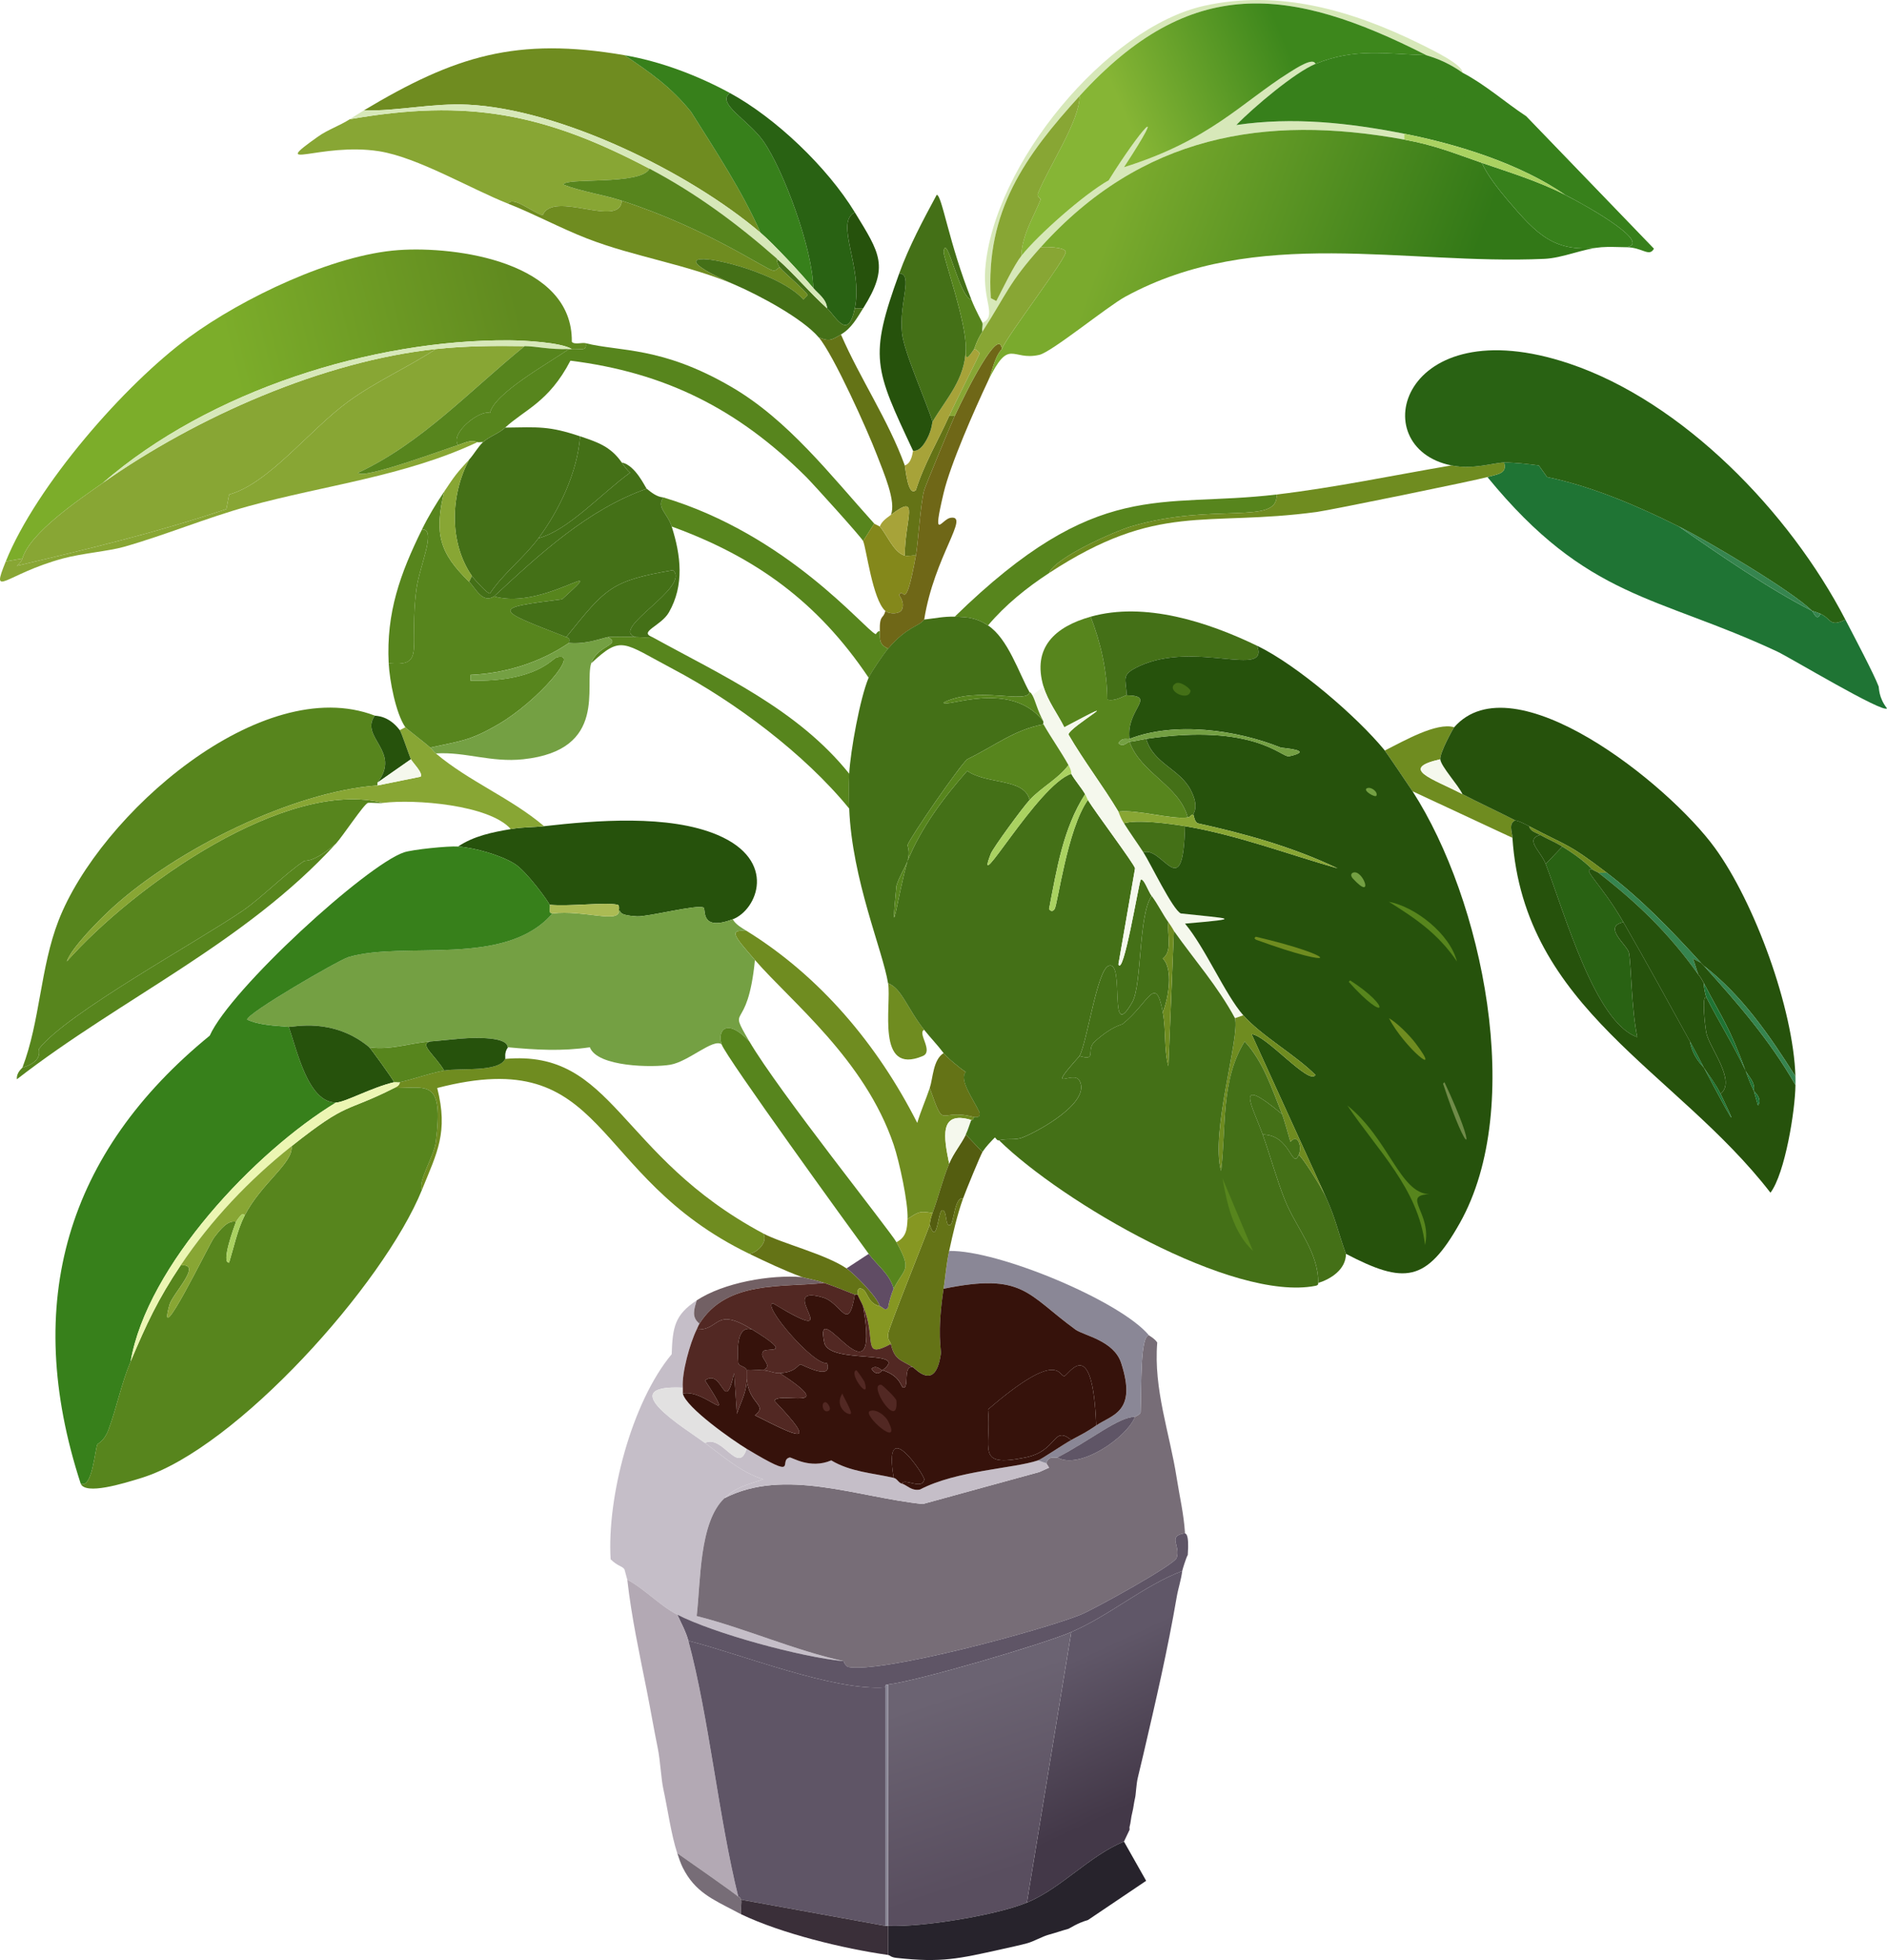 <?xml version="1.0" encoding="UTF-8"?>
<svg id="Layer_2" data-name="Layer 2" xmlns="http://www.w3.org/2000/svg" xmlns:xlink="http://www.w3.org/1999/xlink" viewBox="0 0 127.937 132.851">
  <defs>
    <linearGradient id="linear-gradient-plant" x1="72.515" y1="112.628" x2="76.981" y2="122.214" gradientUnits="userSpaceOnUse">
      <stop offset="0" stop-color="#605768"/>
      <stop offset="1" stop-color="#433848"/>
    </linearGradient>
    <linearGradient id="linear-gradient-plant-2" x1="64.467" y1="114.794" x2="68.537" y2="126.839" gradientUnits="userSpaceOnUse">
      <stop offset="0" stop-color="#6b6372"/>
      <stop offset="1" stop-color="#594e5f"/>
    </linearGradient>
    <linearGradient id="linear-gradient-plant-3" x1="75.347" y1="15.354" x2="97.696" y2="23.564" gradientUnits="userSpaceOnUse">
      <stop offset="0" stop-color="#7aaa2d"/>
      <stop offset="1" stop-color="#327817"/>
    </linearGradient>
    <linearGradient id="linear-gradient-plant-4" x1="87.523" y1="3.757" x2="76.553" y2="8.492" gradientUnits="userSpaceOnUse">
      <stop offset="0" stop-color="#3d871c"/>
      <stop offset="1" stop-color="#86b535"/>
    </linearGradient>
    <linearGradient id="linear-gradient-plant-5" x1="35.469" y1="22.028" x2="16.223" y2="26.808" gradientUnits="userSpaceOnUse">
      <stop offset="0" stop-color="#608a1f"/>
      <stop offset="1" stop-color="#7cad2a"/>
    </linearGradient>
  </defs>
  <g id="main-plant">
    <g>
      <g>
        <g>
          <path d="m47.233,88.141c-.172.61-.373,1.128.188,1.577-.069.109-.129.274-.188.394-.46.943-1.016,2.938-.941,3.944-4.798-.223.152,2.747,1.505,3.747,1.259.93,2.437,1.985,3.95,2.465-1.04.372-1.77.464-2.634,1.282-1.721,1.631-1.606,5.652-1.881,7.986,3.338.846,6.613,2.321,9.97,3.057-2.891-.266-8.813-1.885-11.287-3.155-1.177-.604-2.206-1.741-3.386-2.366l-.188-.69c-.129-.237-.414-.183-.941-.69-.257-4.22,1.432-10.656,4.139-13.902.064-1.847.209-2.669,1.693-3.648Z" style="fill: #c5bec8; stroke-width: 0px;"/>
          <path d="m77.897,90.507c.024.029.402.229.564.493-.263,3.148.844,6.136,1.317,9.169.197,1.265.485,2.456.564,3.747-1.234.211-.278.82-.564,1.676-.164.49-5.653,3.504-6.49,3.845-2.579,1.051-13.534,4.003-15.802,3.55-.293-.225-.259-.389-.282-.394-3.358-.735-6.632-2.211-9.97-3.057.275-2.334.161-6.356,1.881-7.986,4.071-2.103,9.062-.053,13.451.394l7.901-2.169.658-.296-.188-.296c.15-.566.64-.336.752-.394,1.48.851,4.669-1.297,5.267-2.761.009-.023.341-.128.376-.296.068-1.791-.037-5.16.564-5.226Z" style="fill: #776d77; stroke-width: 0px;"/>
          <path d="m80.155,106.48c-2.662,1.025-4.909,3.019-7.525,4.141-1.95.836-10.43,3.331-12.416,3.55-.142.016-.208.028-.188.197-3.506.272-9.741-2.238-13.357-3.155-.167-.618-.487-1.2-.752-1.775,2.474,1.27,8.396,2.889,11.287,3.155.023.005-.011.169.282.394,2.268.454,13.223-2.498,15.802-3.55.837-.341,6.326-3.355,6.49-3.845.287-.856-.669-1.465.564-1.676.005.074.304-.095.188,1.479-.111.173-.369,1.027-.376,1.085Z" style="fill: #5f5566; stroke-width: 0px;"/>
          <path d="m50.62,98.198c3.673,2.217,2.101.796,2.916.592.145-.036,1.366.814,2.822.197,1.308.783,2.809.854,4.233,1.183.249.058.315.336.564.394.299.07.651.523,1.223.394,2.496-1.3,6.358-1.419,7.995-1.972l.564.197.188.296-.658.296-7.901,2.169c-4.388-.448-9.379-2.498-13.451-.394.863-.818,1.593-.91,2.634-1.282-1.514-.48-2.692-1.535-3.95-2.465,1.188-.597,2.258,2.22,2.822.394Z" style="fill: #c5bec8; stroke-width: 0px;"/>
          <path d="m46.293,94.057c.01.13-.004.264,0,.394.207.954,3.413,3.195,4.327,3.747-.564,1.825-1.633-.992-2.822-.394-1.353-1-6.303-3.97-1.505-3.747Z" style="fill: #e2e1e1; stroke-width: 0px;"/>
          <path d="m77.897,90.507c-.601.066-.496,3.435-.564,5.226-.035.168-.367.273-.376.296-1.163.033-2.916,1.53-5.267,2.761-.113.059-.602-.172-.752.394l-.564-.197c.267-.09,1.739-1.103,2.257-1.38.66-.353,1.047-.543,1.693-.986,1.081-.741,2.786-.889,1.693-4.24-.5-1.532-2.532-1.852-3.104-2.268-3.285-2.389-3.51-3.872-8.936-2.761.132-.883.18-1.665.376-2.563,3.336-.066,11.614,3.396,13.545,5.719Z" style="fill: #8a8796; stroke-width: 0px;"/>
          <path d="m76.957,96.028c-.598,1.464-3.787,3.611-5.267,2.761,2.352-1.23,4.104-2.727,5.267-2.761Z" style="fill: #5f5566; stroke-width: 0px;"/>
        </g>
        <g>
          <path d="m80.155,106.48c-.082.641-.273,1.169-.376,1.775-.611,3.567-1.437,7.128-2.257,10.648-.123.529-.25,1.05-.376,1.577-.114.475-.128,1.136-.188,1.38-.086.35-.107.684-.188.986-.096.358-.102.693-.188.986-.018.06.019.138,0,.197l-.376.789c-2.371.98-4.234,3.163-6.584,4.141q1.505-9.169,3.01-18.339c2.616-1.122,4.862-3.116,7.525-4.141Z" style="fill: url(#linear-gradient-plant); stroke-width: 0px;"/>
          <path d="m45.917,109.438c.266.575.586,1.157.752,1.775,1.397,5.173,2.048,11.971,3.386,17.353-.168-.195-3.54-2.532-4.139-2.958-.418-1.28-.641-2.97-.941-4.338-.154-.707-.209-1.941-.376-2.761-.268-1.313-.492-2.633-.752-3.944-.494-2.486-1.035-4.967-1.317-7.493,1.18.625,2.21,1.763,3.386,2.366Z" style="fill: #b3a9b4; stroke-width: 0px;"/>
          <path d="m72.63,110.621q-1.505,9.169-3.01,18.339c-2.039.848-7.077,1.677-9.406,1.577v-16.367c1.986-.219,10.466-2.713,12.416-3.55Z" style="fill: url(#linear-gradient-plant-2); stroke-width: 0px;"/>
          <path d="m60.026,114.367v16.17l-9.782-1.775c-.127-.267-.179-.187-.188-.197-1.338-5.382-1.989-12.18-3.386-17.353,3.616.917,9.85,3.427,13.357,3.155Z" style="fill: #5f5566; stroke-width: 0px;"/>
          <g>
            <path d="m50.055,128.565c.009.01.061-.07.188.197.065.136-.042.682,0,.986-.13-.062-.249-.13-.376-.197-1.542-.809-2.747-1.309-3.574-2.958-.152-.304-.27-.662-.376-.986.599.426,3.971,2.763,4.139,2.958Z" style="fill: #776d77; stroke-width: 0px;"/>
            <path d="m73.758,130.143c-.705.195-1.248.573-1.317.592-.444.121-.872.274-1.317.394-.474.128-1.032.467-1.505.592-.555.146-1.132.27-1.693.394-2.93.651-4.079.93-7.149.592-.399-.044-.427-.178-.564-.197v-1.972c2.329.099,7.367-.73,9.406-1.577,2.351-.978,4.213-3.161,6.584-4.141l1.505,2.662-3.95,2.662Z" style="fill: #27232c; stroke-width: 0px;"/>
            <path d="m60.026,130.537h.188v1.972c-3.034-.429-7.229-1.45-9.97-2.761-.042-.303.065-.851,0-.986l9.782,1.775Z" style="fill: #3a2f39; stroke-width: 0px;"/>
          </g>
          <path d="m60.214,130.537h-.188v-16.17c-.02-.169.046-.182.188-.197v16.367Z" style="fill: #8a8796; stroke-width: 0px;"/>
        </g>
      </g>
      <g>
        <path d="m98.59,49.294c-.077.088-.982,1.734-.941,2.169-2.838.646-.539,1.3,1.505,2.366,1.183.618,2.386,1.162,3.574,1.775-.459.238-.221.692-.188,1.183l-6.772-3.155c-.235-.364-1.776-2.632-1.881-2.761,1.286-.642,3.513-1.935,4.703-1.577Z" style="fill: #6f8c20; stroke-width: 0px;"/>
        <path d="m49.679,62.309c-2.233.849-1.807-.682-1.975-.789-.388-.246-3.782.635-4.515.592-1.392-.082-1.018-.368-1.223-.394-.019-.003.067-.357-.094-.394-.826-.193-3.352.141-4.609,0-.056-.176-1.54-2.244-2.352-2.761-.966-.614-2.75-1.105-3.857-1.183,1.081-.725,2.337-.971,3.574-1.183.901-.155,1.473-.109,2.257-.197,3.502-.394,8.45-.808,11.758.592,4.092,1.731,2.694,5.088,1.035,5.719Z" style="fill: #26520c; stroke-width: 0px;"/>
        <path d="m59.273,35.49l-.752,1.183c-.127-.265-3.387-3.87-3.857-4.338-4.655-4.64-9.6-7.091-15.99-7.888-1.469,2.826-3.121,3.324-4.421,4.535-.434.405-1.083.599-1.505.986-.127-.015-.297.029-.376,0-.509-.187-.856.058-1.317.197-.571-.828,1.524-2.427,2.163-2.169.289-1.324,3.832-3.296,5.361-4.338.063-.002.126.004.188,0,.605-.034,1.042.178.941-.394,2.338.584,5.142.201,9.876,2.958,3.858,2.246,6.71,5.968,9.688,9.268Z" style="fill: #57851d; stroke-width: 0px;"/>
        <path d="m61.343,31.547c.044.122.2,2.174.752,1.676.552-1.766,1.506-3.357,2.257-5.028h.376c-.275.594-1.991,4.752-2.069,5.028-.252.891-.407,3.572-.564,4.437-.232-.038-.55.058-.752,0,.012-2.573,1.069-4.284-.941-2.761.376-.903-.491-2.86-.941-4.043-.635-1.668-2.958-6.824-3.95-7.986.729.287.863.183,1.505-.197,1.304,3.01,3.2,5.776,4.327,8.874Z" style="fill: #647316; stroke-width: 0px;"/>
        <path d="m59.649,35.688c.489.539.931,1.752,1.693,1.972.202.058.52-.038.752,0-.739,4.077-.829,2.041-1.129,2.662-.022.045.403.473.188.986-.136.324-.849.343-1.129.099-.866-.757-1.295-4.296-1.505-4.733l.752-1.183c.02.022.356.174.376.197Z" style="fill: #84881b; stroke-width: 0px;"/>
        <path d="m66.046,23.659c.138-.005.385.273.376.296-.082.222-1.626,3.253-2.069,4.24-.751,1.672-1.706,3.263-2.257,5.028-.553.498-.708-1.554-.752-1.676.493-.149.529-.942.564-.986.028-.036.339.117.752-.493.527-.776.524-1.411.564-1.479.975-1.627,2.199-2.869,2.257-4.93-.061.931.22.518.564,0Z" style="fill: #a7a339; stroke-width: 0px;"/>
        <g>
          <path d="m65.857,20.306c-.82-.128-1.68-4.602-1.881-3.254-.05.336,1.557,4.746,1.505,6.606-.058,2.061-1.282,3.303-2.257,4.93-.452-1.45-1.934-4.72-2.069-6.014-.217-2.077.791-3.986-.188-4.043.667-1.836,1.618-3.615,2.54-5.324.358-.004.819,3.258,2.352,7.099Z" style="fill: #447017; stroke-width: 0px;"/>
          <path d="m63.224,28.589c-.04.067-.038.703-.564,1.479-.414.61-.724.457-.752.493-2.619-5.586-3.013-6.33-.941-12.029.98.056-.029,1.965.188,4.043.135,1.294,1.617,4.564,2.069,6.014Z" style="fill: #26520c; stroke-width: 0px;"/>
          <path d="m65.857,20.306c.318.796.722,1.496.752,1.577.043.112-.025.394,0,.592-.393.611-.528,1.129-.564,1.183-.345.518-.626.931-.564,0,.052-1.859-1.555-6.27-1.505-6.606.201-1.349,1.062,3.126,1.881,3.254Z" style="fill: #57851d; stroke-width: 0px;"/>
        </g>
        <path d="m61.343,37.659c-.762-.22-1.204-1.433-1.693-1.972.14-.368.464-.57.752-.789,2.009-1.523.953.188.941,2.761Z" style="fill: #a7a339; stroke-width: 0px;"/>
        <path d="m67.927,23.659c-.542.597-.624,1.497-.941,2.169-.916,1.942-2.545,5.628-3.01,7.592-.802,3.391-.135,1.769.47,1.676,1.346-.206-1.104,2.608-1.787,6.902-.33.47-1.157.452-2.446,1.972-.625-.303-.551-.6-.564-1.183-.026-1.181.251-.804.376-1.38.28.245.993.226,1.129-.099.215-.513-.21-.941-.188-.986.3-.621.39,1.415,1.129-2.662.157-.865.313-3.546.564-4.437.078-.276,1.795-4.435,2.069-5.028.803-1.735,3.017-6.132,3.198-4.535Z" style="fill: #6f6717; stroke-width: 0px;"/>
        <g>
          <path d="m99.155,4.926c-1.279-.908-2.324-1.122-2.446-1.183-9.279-4.713-16.006-5.49-23.515,2.761-3.668,4.03-6.39,7.801-6.02,13.705l.376.197c.415-.807,1.214-2.454,1.693-3.057,1.144-1.439,4.266-4.192,5.926-5.127,2.161-3.485,4.143-5.642,1.035-.887,5.822-1.818,7.984-4.39,11.193-6.409.418-.263,1.654-1.081,1.787-.592-1.377.566-4.191,2.93-5.361,4.141,3.85-.561,7.608-.151,11.381.592v.394c-9.487-1.732-17.832-.272-24.644,7.296-2.177,2.418-2.307,3.161-3.95,5.719-.025-.198.043-.479,0-.592,1.003-.478.015-1.399.188-3.648.545-7.061,8.222-16.378,14.862-17.846,5.072-1.121,9.997.312,14.579,2.563.882.433,2.95,1.438,2.916,1.972Z" style="fill: #d7e8b9; stroke-width: 0px;"/>
          <path d="m95.204,9.461c2.111.385,3.33.91,5.267,1.577.334.786,1.14,1.813,1.693,2.465,2.076,2.446,3.25,3.673,6.396,3.254-1.238.098-2.598.732-3.857.789-9.431.425-19.548-2.275-28.406,2.563-1.229.671-4.987,3.749-5.832,3.944-1.898.438-2.01-1.243-3.48,1.775.317-.672.399-1.573.941-2.169.364-.931,4.457-6.229,4.327-6.606-.11-.318-1.353-.329-1.693-.296,6.811-7.568,15.156-9.029,24.644-7.296Z" style="fill: url(#linear-gradient-plant-3); stroke-width: 0px;"/>
          <path d="m106.115,13.207c1.863.952,5.904,3.309,4.139,3.55-.556-.004-1.141-.044-1.693,0-3.146.42-4.32-.808-6.396-3.254-.553-.652-1.359-1.679-1.693-2.465,1.885.649,3.858,1.256,5.644,2.169Z" style="fill: #37801b; stroke-width: 0px;"/>
          <path d="m96.709,3.742c-2.739-.08-4.85-.507-7.525.592-.134-.489-1.369.329-1.787.592-3.209,2.018-5.371,4.591-11.193,6.409,3.108-4.755,1.127-2.598-1.035.887-1.66.935-4.782,3.688-5.926,5.127.052-1.453.84-2.63,1.317-3.845.008-.02-.276-.175-.188-.394.725-1.81,2.851-4.958,2.822-6.606,7.51-8.251,14.236-7.474,23.515-2.761Z" style="fill: url(#linear-gradient-plant-4); stroke-width: 0px;"/>
          <g>
            <path d="m96.709,3.742c.121.062,1.167.275,2.446,1.183,1.552.812,2.869,1.995,4.327,2.958l8.654,8.972c-.331.593-.769-.09-1.881-.099,1.765-.24-2.276-2.597-4.139-3.55-3.049-2.106-7.275-3.425-10.911-4.141-3.774-.743-7.531-1.153-11.381-.592,1.171-1.211,3.984-3.575,5.361-4.141,2.675-1.099,4.786-.672,7.525-.592Z" style="fill: #37801b; stroke-width: 0px;"/>
            <path d="m106.115,13.207c-1.786-.913-3.759-1.52-5.644-2.169-1.938-.667-3.157-1.192-5.267-1.577v-.394c3.636.716,7.862,2.035,10.911,4.141Z" style="fill: #aad261; stroke-width: 0px;"/>
            <path d="m98.496,6.306c1.644.021.892,1.738-.376,1.577-1.226-.155-1.662-1.604.376-1.577Z" style="fill: #37801b; stroke-width: 0px;"/>
          </g>
          <path d="m69.244,17.349c-.479.602-1.278,2.249-1.693,3.057l-.376-.197c-.37-5.904,2.352-9.675,6.02-13.705.029,1.647-2.096,4.796-2.822,6.606-.088.219.196.374.188.394-.477,1.216-1.265,2.393-1.317,3.845Z" style="fill: #88a634; stroke-width: 0px;"/>
          <path d="m67.927,23.659c-.181-1.597-2.396,2.801-3.198,4.535h-.376c.443-.987,1.987-4.018,2.069-4.24.009-.023-.239-.301-.376-.296.036-.054.172-.572.564-1.183,1.644-2.558,1.774-3.3,3.95-5.719.34-.033,1.583-.022,1.693.296.131.377-3.963,5.675-4.327,6.606Z" style="fill: #88a634; stroke-width: 0px;"/>
        </g>
        <path d="m50.62,63.097c4.96,3.071,8.867,7.682,11.569,13.015.233-.8.587-1.583.847-2.366,1.067,3.029.535,1.297,3.01,1.972-.081.278-.183.184-.188.197-2.224-.67-1.859,1.201-1.505,2.958-.454,1.101-.72,2.248-1.129,3.352-.89-.164-.947-.079-1.693.394.052-1.079-.558-3.898-.941-5.028-1.951-5.766-6.945-9.683-9.406-12.522-1.417-1.635-1.815-2.072-.564-1.972Z" style="fill: #6f8c20; stroke-width: 0px;"/>
        <path d="m59.649,42.786c.013.583-.061.88.564,1.183-.309.364-1.156,1.594-1.317,1.972-3.462-5.162-7.7-8.201-13.357-10.254-.291-.91-1.056-1.287-.564-1.972,8.441,2.527,13.61,8.912,14.391,9.268.028.013.142-.239.282-.197Z" style="fill: #57851d; stroke-width: 0px;"/>
        <path d="m43.095,43.181c.295.017.832.038,1.129,0,4.718,2.599,9.858,4.902,13.357,9.268-.041.761-.031,1.604,0,2.366-3.027-3.725-7.792-7.272-11.946-9.465-3.427-1.809-3.478-2.317-5.55-.394.416-1.242,2.101-1.236,1.129-1.775.347-.04,1.511-.022,1.881,0Z" style="fill: #57851d; stroke-width: 0px;"/>
        <path d="m66.61,78.084c-.123.189-1.122,2.611-1.317,3.155-.56-.175-.62,1.651-.847,1.775-.403.221-.2-1.012-.564-.986-.287.02-.347,2.513-.847.986.014-.038-.009-.257.188-.789.409-1.104.675-2.251,1.129-3.352.299-.726.798-1.294,1.129-1.972l1.129,1.183Z" style="fill: #545d10; stroke-width: 0px;"/>
        <path d="m66.046,75.718c-2.475-.675-1.943,1.057-3.01-1.972.228-.69.217-1.909.941-2.366.207.278,1.134,1.053,1.505,1.282-.497.523.567,1.929.941,2.761.076.424-.369.272-.376.296Z" style="fill: #647316; stroke-width: 0px;"/>
        <path d="m62.659,69.802c-.491.201.659,1.457-.094,1.775-3.207,1.351-2.111-3.44-2.352-4.93.928.351,1.288,1.693,2.446,3.155Z" style="fill: #6f8c20; stroke-width: 0px;"/>
        <path d="m65.857,75.915c-.133.329-.215.655-.376.986-.331.678-.83,1.246-1.129,1.972-.354-1.757-.719-3.627,1.505-2.958Z" style="fill: #f5f8ed; stroke-width: 0px;"/>
        <path d="m97.65,51.463c.047.489,1.232,1.757,1.505,2.366-2.044-1.067-4.343-1.72-1.505-2.366Z" style="fill: #f5f8ed; stroke-width: 0px;"/>
        <g>
          <path d="m113.828,35.688c2.72,1.893,6.126,4.245,9.03,5.719.117.117.329.752.564.197.755.333.605.937,1.693.394.563,1.085,1.946,3.701,2.257,4.535.028.074-.013.743.564,1.479-.214.378-6.611-3.462-7.431-3.845-8.201-3.836-12.866-3.53-19.659-11.832.691-.2,1.363-.227,1.129-.986.807,0,1.556.099,2.352.197l.564.789c3.037.626,6.124,1.949,8.936,3.352Z" style="fill: #1f7434; stroke-width: 0px;"/>
          <g>
            <path d="m86.551,33.518c.136,2.139-4.253.497-9.876,2.169-1.067.317-5.131,2.091-5.55,3.155-1.509.988-2.953,2.145-4.139,3.55-.79-.519-1.363-.565-2.257-.592,9.716-9.48,13.824-7.334,21.822-8.282Z" style="fill: #57851d; stroke-width: 0px;"/>
            <path d="m101.977,31.349c.234.759-.437.786-1.129.986-.754.218-10.645,2.242-11.569,2.366-7.644,1.028-10.747-.706-18.154,4.141.419-1.065,4.482-2.838,5.55-3.155,5.624-1.672,10.012-.03,9.876-2.169,3.984-.472,7.899-1.3,11.852-1.972,1.492.302,2.92-.197,3.574-.197Z" style="fill: #6f8c20; stroke-width: 0px;"/>
          </g>
          <path d="m125.115,41.998c-1.089.543-.938-.062-1.693-.394-.324-.143-.538-.184-.564-.197-1.344-1.349-7.113-4.762-9.03-5.719-2.812-1.403-5.899-2.726-8.936-3.352l-.564-.789c-.796-.098-1.544-.197-2.352-.197-.654,0-2.082.499-3.574.197-5.995-1.212-3.433-10.736,7.995-6.902,7.692,2.581,14.925,10.046,18.718,17.353Z" style="fill: #296213; stroke-width: 0px;"/>
          <path d="m122.858,41.406c-2.904-1.474-6.309-3.825-9.03-5.719,1.917.957,7.686,4.37,9.03,5.719Z" style="fill: #36854f; stroke-width: 0px;"/>
          <path d="m123.422,41.603c-.235.554-.448-.08-.564-.197.027.014.24.054.564.197Z" style="fill: #36854f; stroke-width: 0px;"/>
        </g>
        <g>
          <path d="m51.748,83.605c.346.56-.397,1.301-.941,1.38-11.015-5.324-9.452-14.275-21.164-11.24.762,3.003-.006,4.37-1.035,6.902-.302-.568.817-2.256.941-3.254.535-4.307-.589-3.634-2.822-3.648.17-.086.359-.163.376-.394.999-.223,1.994-.596,3.01-.789,1.009-.191,3.694.144,4.139-.789,7.4-.655,7.616,6.561,17.495,11.832Z" style="fill: #6f8c20; stroke-width: 0px;"/>
          <path d="m57.392,85.972c.478.322,2.066,1.898,2.257,2.563-.868-.205-.796-1.023-1.223-1.183-.372-.14-.26.404-.282.394-.054-.023-.133.022-.188,0-.813-.324-1.249-.502-2.069-.789-.616-.216-1.263-.305-1.505-.394-1.206-.444-2.413-1.016-3.574-1.577.543-.08,1.287-.82.941-1.38,1.27.677,4.193,1.388,5.644,2.366Z" style="fill: #647316; stroke-width: 0px;"/>
        </g>
        <path d="m49.679,62.309c.193.352.628.595.941.789-1.251-.101-.853.337.564,1.972-.508,5.155-1.933,2.858-.376,5.521-1.552-1.651-2.189-.737-1.881.197-.556-.442-2.233,1.167-3.48,1.38-1.182.202-4.952.159-5.455-1.183-1.906.282-3.64.176-5.55,0-.076-.007.133-.455-1.223-.592-1.364-.138-2.694.098-4.045.197-1.386.102-2.719.612-4.139.394-2.442-2.048-5.169-1.354-5.455-1.38-.878-.08-2.007-.114-2.822-.493-.06-.413,6.235-4.053,6.866-4.24,3.809-1.125,10.641.748,13.827-2.958,2.166-.251,4.548.718,4.515-.197.205.026-.169.312,1.223.394.733.043,4.127-.838,4.515-.592.168.107-.257,1.638,1.975.789Z" style="fill: #74a043; stroke-width: 0px;"/>
        <path d="m41.966,61.717c.033.915-2.349-.054-4.515.197-.327-0-.124-.39-.188-.592,1.257.141,3.784-.193,4.609,0,.161.038.075.392.094.394Z" style="fill: #abbb54; stroke-width: 0px;"/>
        <g>
          <path d="m25.411,48.505c-1.052,1.483,1.819,2.398.188,4.535v.197c-5.781.423-13.633,4.342-17.966,8.282-.885.805-2.782,2.714-3.104,3.648,4.572-5.156,14.871-12.416,21.446-10.747-.336.042-.695-.029-1.035,0-.283.105-1.699,2.253-2.163,2.761-1.592,1.352-2.055,1.111-2.163,1.183-1.233.817-2.91,2.51-4.139,3.352-3.071,2.104-11.968,6.97-13.827,9.367-.057.074.339.844-1.129,1.282,1.203-3.142,1.209-6.771,2.446-9.958,2.798-7.21,13.77-16.841,21.446-13.902Z" style="fill: #57851d; stroke-width: 0px;"/>
          <path d="m29.174,50.674c.128.118.211.256.376.394,2.276,1.919,5.065,3.004,7.337,4.93-.784.088-1.356.042-2.257.197-1.458-1.655-6.542-2.04-8.654-1.775-6.575-1.669-16.873,5.591-21.446,10.747.322-.934,2.219-2.843,3.104-3.648,4.333-3.94,12.184-7.859,17.966-8.282l2.916-.592c.207-.23-.584-1.008-.658-1.183-.141-.331-.631-1.813-.752-1.972l.376-.197c.063.091,1.406,1.116,1.693,1.38Z" style="fill: #88a634; stroke-width: 0px;"/>
          <path d="m22.778,57.181c-6.188,6.76-14.52,10.454-21.634,15.973-.04-.47.361-.748.376-.789,1.468-.438,1.071-1.208,1.129-1.282,1.859-2.397,10.756-7.263,13.827-9.367,1.228-.842,2.905-2.535,4.139-3.352.108-.072.571.169,2.163-1.183Z" style="fill: #57851d; stroke-width: 0px;"/>
          <path d="m27.105,49.491c.121.159.611,1.641.752,1.972l-2.257,1.577c1.631-2.138-1.24-3.052-.188-4.535.091.035.914-.033,1.693.986Z" style="fill: #26520c; stroke-width: 0px;"/>
          <path d="m27.857,51.463c.075.175.865.953.658,1.183l-2.916.592v-.197l2.257-1.577Z" style="fill: #f5f8ed; stroke-width: 0px;"/>
        </g>
        <g>
          <path d="m42.342,3.742c1.749,1.178,3.15,2.148,4.515,3.845,1.656,2.627,3.516,5.458,4.703,8.184-4.857-4.129-13.595-8.381-19.847-8.677-2.41-.114-4.667.436-7.054.394,6.199-3.71,10.359-4.998,17.683-3.747Z" style="fill: #6f8c20; stroke-width: 0px;"/>
          <path d="m44.035,11.433c-.561,1.157-5.818.575-5.832,1.085,1.276.489,2.664.664,3.95,1.085-.104,1.911-4.643-.745-5.361.986-.749-.217-1.98-1.312-2.352-.789-2.501-.985-6.133-3.142-8.748-3.55-3.951-.616-7.554,1.438-4.139-.986.676-.48,1.464-.734,2.163-1.183,7.989-1.399,13.193-.407,20.317,3.352Z" style="fill: #88a634; stroke-width: 0px;"/>
          <path d="m49.491,6.306c-.958.702,1.242,1.817,2.257,3.254,1.372,1.943,3.377,7.397,3.386,9.958-.842-.996-2.675-2.982-3.574-3.747-1.187-2.725-3.047-5.557-4.703-8.184-1.365-1.697-2.765-2.667-4.515-3.845,2.44.417,4.957,1.371,7.149,2.563Z" style="fill: #37801b; stroke-width: 0px;"/>
          <path d="m57.956,14.391c-1.391.696.574,3.734,0,6.507-.471,2.275-1.321.503-1.881,0-.047-.634-.588-.963-.941-1.38-.009-2.561-2.014-8.016-3.386-9.958-1.015-1.437-3.215-2.552-2.257-3.254,3.089,1.681,6.594,5.017,8.465,8.085Z" style="fill: #296213; stroke-width: 0px;"/>
          <path d="m42.154,13.602c5.835,1.905,9.699,4.635,10.253,4.733.264.046.282-.195.47-.197.228.286,1.88,1.692,1.881,1.873l-.282.296c-2.235-2.537-11.892-4.154-4.609-.986-3.228-1.399-6.818-1.893-10.065-3.155-1.806-.702-3.562-1.657-5.361-2.366.371-.523,1.603.572,2.352.789.718-1.731,5.258.925,5.361-.986Z" style="fill: #6f8c20; stroke-width: 0px;"/>
          <path d="m52.877,18.137c-.117-.147-.222-.384-.188-.592,1.197,1.056,2.194,2.283,3.386,3.352.56.503,1.41,2.275,1.881,0h.564c-.436.691-.786,1.349-1.505,1.775-.642.38-.776.484-1.505.197-1.108-1.298-4.056-2.861-5.644-3.55-7.283-3.168,2.373-1.551,4.609.986l.282-.296c-.001-.181-1.653-1.587-1.881-1.873Z" style="fill: #447017; stroke-width: 0px;"/>
          <path d="m51.56,15.771c.899.764,2.733,2.751,3.574,3.747.353.417.893.746.941,1.38-1.192-1.07-2.189-2.296-3.386-3.352-2.688-2.372-5.504-4.451-8.654-6.113-7.124-3.76-12.329-4.751-20.317-3.352.332-.213.597-.386.941-.592,2.387.042,4.644-.508,7.054-.394,6.252.295,14.99,4.548,19.847,8.677Z" style="fill: #d7e8b9; stroke-width: 0px;"/>
          <path d="m58.521,20.898h-.564c.574-2.774-1.391-5.811,0-6.507,1.699,2.786,2.357,3.663.564,6.507Z" style="fill: #26520c; stroke-width: 0px;"/>
          <path d="m52.689,17.546c-.034.208.071.445.188.592-.188.003-.206.244-.47.197-.554-.097-4.417-2.828-10.253-4.733-1.287-.42-2.674-.596-3.95-1.085.014-.509,5.271.072,5.832-1.085,3.15,1.662,5.965,3.741,8.654,6.113Z" style="fill: #57851d; stroke-width: 0px;"/>
        </g>
        <g>
          <path d="m39.709,23.264c.102.572-.336.361-.941.394-.712-.451-3.217-.584-4.233-.592-9.273-.066-20.338,3.397-27.56,9.662-1.587,1.118-4.935,3.364-5.455,5.127l-1.129.197c2.084-5.142,8.058-11.99,12.416-15.184,3.65-2.676,9.772-5.6,14.203-5.916,3.923-.28,11.834.8,11.758,6.212.149.219.696.037.941.099Z" style="fill: url(#linear-gradient-plant-5); stroke-width: 0px;"/>
          <path d="m35.57,23.462c-3.676,2.976-6.992,6.585-11.287,8.578.239.51,5.99-1.637,6.772-1.873.461-.139.808-.384,1.317-.197-4.937,2.317-10.363,2.918-15.52,4.338-2.848.784-5.619,1.955-8.465,2.761-1.024.29-2.869.442-4.139.789-3.907,1.066-4.909,2.796-3.857.197l1.129-.197c-.068.23-.23.333-.376.493,4.673-1.097,9.559-2.272,14.203-3.845l.188-.986c2.694-.743,5.454-4.397,8.089-6.31,1.888-1.371,3.986-2.286,5.926-3.55,1.997-.214,4.015-.227,6.02-.197Z" style="fill: #88a634; stroke-width: 0px;"/>
          <path d="m29.55,23.659c-1.94,1.263-4.038,2.179-5.926,3.55-2.635,1.913-5.395,5.567-8.089,6.31l-.188.986c-4.644,1.574-9.53,2.748-14.203,3.845.146-.16.308-.263.376-.493.521-1.764,3.868-4.009,5.455-5.127,6.362-4.482,14.931-8.251,22.575-9.071Z" style="fill: #88a634; stroke-width: 0px;"/>
          <path d="m38.768,23.659c-.062.004-.126-.002-.188,0-1.34.047-2.172-.185-3.01-.197-2.005-.03-4.023-.017-6.02.197-7.644.82-16.212,4.589-22.575,9.071,7.222-6.265,18.287-9.729,27.56-9.662,1.016.007,3.521.14,4.233.592Z" style="fill: #d7e8b9; stroke-width: 0px;"/>
          <path d="m38.58,23.659c-1.53,1.043-5.073,3.014-5.361,4.338-.639-.258-2.734,1.342-2.163,2.169-.782.236-6.534,2.383-6.772,1.873,4.295-1.993,7.612-5.602,11.287-8.578.838.012,1.67.244,3.01.197Z" style="fill: #57851d; stroke-width: 0px;"/>
        </g>
        <g>
          <g>
            <path d="m31.808,39.434c.438.425.89,1.501,1.693.986,3.372.988,8.075-2.939,4.609.197-4.846.61-4.592.674.282,2.563.256.099.215.147.188.394-1.995,1.354-4.325,2.063-6.678,2.169v.394c4.469.094,5.535-1.493,5.832-1.577,1.705-.488-1.3,2.993-3.95,4.535-1.946,1.133-2.556,1.122-4.609,1.577-.287-.264-1.63-1.289-1.693-1.38-.65-.94-1.071-3.183-1.129-4.338,2.572.252,1.346-1.038,1.881-5.028.215-1.605,1.399-4.087.376-4.043.453-.921.939-1.716,1.505-2.563-.681,2.857-.327,4.151,1.693,6.113Z" style="fill: #57851d; stroke-width: 0px;"/>
            <path d="m26.352,44.956c-.173-3.455.794-6.094,2.257-9.071,1.023-.044-.161,2.437-.376,4.043-.535,3.991.691,5.281-1.881,5.028Z" style="fill: #57851d; stroke-width: 0px;"/>
            <path d="m40.085,44.956c-.491,1.465,1.179,5.888-4.609,6.507-2.195.235-3.932-.522-5.926-.394-.165-.139-.248-.277-.376-.394,2.053-.456,2.663-.445,4.609-1.577,2.651-1.543,5.655-5.023,3.95-4.535-.297.085-1.363,1.671-5.832,1.577v-.394c2.353-.106,4.683-.815,6.678-2.169,1.135.126,2.391-.366,2.634-.394.973.538-.713.533-1.129,1.775Z" style="fill: #74a043; stroke-width: 0px;"/>
          </g>
          <g>
            <path d="m34.253,28.983c2.264-.03,2.962-.119,5.079.592-.189,2.447-1.401,4.979-2.822,6.902-1.004,1.358-2.353,2.343-3.292,3.747-.145.061-1.079-.975-1.223-1.183-1.576-2.286-1.455-5.513-.188-7.888.313-.34.608-.878.941-1.183.422-.387,1.071-.581,1.505-.986Z" style="fill: #447017; stroke-width: 0px;"/>
            <path d="m31.996,39.04l-.188.394c-2.02-1.962-2.374-3.256-1.693-6.113.721-1.08.813-1.213,1.693-2.169-1.266,2.375-1.387,5.602.188,7.888Z" style="fill: #88a634; stroke-width: 0px;"/>
            <path d="m43.847,33.124c.319.264.699.563,1.129.592-.492.685.273,1.062.564,1.972.624,1.951.867,3.973-.188,5.817-.532.93-2.081,1.312-1.129,1.676-.297.038-.834.017-1.129,0-1.83-.531,3.759-3.371,2.54-4.535-4.22.721-4.55,1.203-7.243,4.535-4.874-1.89-5.129-1.954-.282-2.563,3.466-3.136-1.237.79-4.609-.197,3.1-2.875,6.35-5.886,10.347-7.296Z" style="fill: #447017; stroke-width: 0px;"/>
            <path d="m43.095,43.181c-.37-.022-1.534-.04-1.881,0-.243.028-1.499.52-2.634.394.027-.247.068-.295-.188-.394,2.693-3.332,3.022-3.815,7.243-4.535,1.22,1.164-4.37,4.005-2.54,4.535Z" style="fill: #447017; stroke-width: 0px;"/>
            <path d="m43.847,33.124c-3.997,1.41-7.246,4.421-10.347,7.296-.803.515-1.255-.56-1.693-.986l.188-.394c.143.208,1.078,1.244,1.223,1.183.939-1.403,2.288-2.388,3.292-3.747,1.992-.506,4.299-3.058,6.208-4.437-.237-.196-.389-.437-.564-.69.93.174,1.599,1.697,1.693,1.775Z" style="fill: #447017; stroke-width: 0px;"/>
            <path d="m42.154,31.349c.175.253.327.494.564.69-1.909,1.379-4.216,3.931-6.208,4.437,1.421-1.923,2.632-4.455,2.822-6.902,1.151.386,2.066.68,2.822,1.775Z" style="fill: #447017; stroke-width: 0px;"/>
          </g>
        </g>
        <g>
          <path d="m64.729,41.8c.894.027,1.468.073,2.257.592,1.351.888,2.085,3.215,2.822,4.535-.228.81-3.502-.457-5.832.69.064.416,4.549-1.605,6.772,1.282.028.049-.028.149,0,.197-1.982.365-3.223,1.415-5.173,2.366-.567.515-3.85,5.267-4.045,5.817-.018.051.197.403,0,1.085-.223.546-.578,1.092-.752,1.676-.441,4.63.072.674.752-1.676.937-2.296,2.444-4.291,4.045-6.113,1.374.95,3.863.465,4.233,1.972-.472.508-2.475,3.24-2.634,3.648-1.259,3.233,3.179-4.669,5.455-5.423.262.467.662.905.941,1.38-1.499,2.33-1.925,5.107-2.446,7.789.12.168.261.173.376,0,.214-.319.853-5.409,2.257-7.395.42.71,3.151,4.352,3.198,4.634l-1.129,6.507c.34.857,1.331-5.233,1.505-5.719.196-.196.508.758.752,1.085-.907,1.249-.652,6.031-1.317,7.197-1.675,2.938-.464-2.879-1.599-2.465-.793.289-1.444,5.096-1.975,6.113-2.402,2.694-.426.884,0,1.676.792,1.473-2.793,3.425-3.857,3.845-.556.219-1.074.041-1.599.197-.132.039-.198-.126-.282-.197-.297.305-.611.626-.847.986l-1.129-1.183c.161-.331.244-.657.376-.986.005-.013.107.081.188-.197.007-.024.452.128.376-.296-.373-.832-1.438-2.238-.941-2.761-.371-.229-1.298-1.004-1.505-1.282-.414-.556-.887-1.034-1.317-1.577-1.157-1.462-1.518-2.804-2.446-3.155-.357-2.213-2.438-7.002-2.634-11.832-.031-.763-.041-1.606,0-2.366.084-1.554.737-5.145,1.317-6.507.161-.378,1.008-1.608,1.317-1.972,1.289-1.52,2.116-1.501,2.446-1.972.706-.08,1.349-.219,2.069-.197Z" style="fill: #447017; stroke-width: 0px;"/>
          <path d="m76.392,47.125c2.078.067-.063.924.188,2.958-.164.064-.497-.142-.752.296.343.307.576-.08.752-.099.773,2.153,3.371,2.952,3.95,5.127-1.171.15-3.374-.548-4.703-.394-1.053-1.758-2.352-3.441-3.386-5.226.03-.508,4.495-3.032-.282-.493-.457-.912-1.115-1.764-1.411-2.761-.782-2.641.783-4.053,3.198-4.733.698,1.819,1.111,3.654,1.129,5.62.543.144,1.184-.3,1.317-.296Z" style="fill: #57851d; stroke-width: 0px;"/>
          <path d="m85.234,43.772c.827,2.241-4.225-.38-7.995,1.38-1.26.588-.907.802-.847,1.972-.133-.004-.774.439-1.317.296-.018-1.966-.431-3.801-1.129-5.62,3.665-1.031,7.935.353,11.287,1.972Z" style="fill: #447017; stroke-width: 0px;"/>
          <path d="m75.828,55.012c.038.064.112.369.376.789.423.672.885,1.31,1.317,1.972.461.706,1.989,3.902,2.54,4.141,3.341.369,4.4.333.282.69,1.376,1.642,2.717,4.804,3.95,6.212l-.564.197c-1.153-2.148-2.753-3.953-4.139-5.916-.02-.029-.075-.169-.376-.592-.396-.556-.704-1.206-1.129-1.775-.244-.327-.557-1.281-.752-1.085-.174.485-1.165,6.576-1.505,5.719l1.129-6.507c-.047-.282-2.779-3.924-3.198-4.634-.066-.111-.123-.283-.188-.394-.278-.475-.678-.914-.941-1.38-.015-.027.053-.16-.188-.592-.528-.943-1.16-1.826-1.693-2.761-.028-.048.028-.149,0-.197-.405-.712-.543-1.397-.752-1.775l.752-.592c.295.997.954,1.849,1.411,2.761,4.777-2.539.312-.015.282.493,1.034,1.784,2.333,3.467,3.386,5.226Z" style="fill: #f5f8ed; stroke-width: 0px;"/>
          <path d="m69.996,47.125c.21.378.348,1.062.752,1.775-2.223-2.887-6.708-.866-6.772-1.282,2.33-1.147,5.604.12,5.832-.69.007.012.046-.06.188.197Z" style="fill: #57851d; stroke-width: 0px;"/>
          <path d="m88.056,78.281c.135.022,1.436,1.958,1.881,2.958.658,1.477.793,2.324,1.317,3.747 0,1.064-1.038,1.717-1.881,1.972.021-2.115-1.486-3.705-2.257-5.62-.536-1.331-1.001-3.019-1.505-4.437,1.901.001,1.971,2.421,2.446,1.38Z" style="fill: #447017; stroke-width: 0px;"/>
          <path d="m80.343,55.998c-.135,5.416-1.496,1.336-2.822,1.775-.432-.662-.894-1.3-1.317-1.972.918-.266,3.109.024,4.139.197Z" style="fill: #447017; stroke-width: 0px;"/>
          <path d="m77.709,50.083c.492,1.679,2.259,2.025,3.01,3.451.627,1.191.163,1.596.188,1.676-.166-.01-.188.173-.376.197-.58-2.175-3.178-2.974-3.95-5.127.416-.045.739-.14,1.129-.197Z" style="fill: #447017; stroke-width: 0px;"/>
          <g>
            <path d="m93.887,50.871c.105.129,1.646,2.397,1.881,2.761,4.74,7.349,7.686,21.333,3.198,29.283-2.27,4.021-3.755,4.135-7.713,2.071-.523-1.423-.658-2.269-1.317-3.747l-5.079-11.141c.961.031,3.935,3.517,4.327,2.761-1.337-1.346-3.681-2.661-4.891-4.043-1.233-1.407-2.575-4.569-3.95-6.212,4.118-.358,3.059-.321-.282-.69-.55-.239-2.079-3.435-2.54-4.141,1.326-.439,2.687,3.641,2.822-1.775,3.522.592,6.918,1.882,10.347,2.859-3.01-1.436-6.265-2.347-9.5-3.057-.196-.132-.22-.391-.282-.592-.025-.08.439-.485-.188-1.676-.751-1.426-2.517-1.772-3.01-3.451,7.344-1.087,9.201,1.293,9.688,1.183,1.849-.416-.492-.562-.564-.592-3.006-1.211-7.204-1.78-10.253-.592-.251-2.034,1.89-2.89-.188-2.958-.061-1.17-.413-1.384.847-1.972,3.771-1.76,8.822.861,7.995-1.38,2.694,1.301,6.747,4.774,8.654,7.099Z" style="fill: #26520c; stroke-width: 0px;"/>
            <g>
              <path d="m89.937,81.239c-.446-1-1.747-2.935-1.881-2.958.231-.498-.03-1.492-.564-.887-.127-.441-.461-1.616-.564-1.873-.698-1.734-1.269-3.556-2.54-4.93-1.644,2.663-1.229,5.804-1.599,8.775-.742-2.634,1.301-9.092.941-10.353l.564-.197c1.211,1.382,3.554,2.697,4.891,4.043-.391.756-3.366-2.73-4.327-2.761l5.079,11.141Z" style="fill: #6f8c20; stroke-width: 0px;"/>
              <path d="m80.531,55.407c.188-.024.21-.207.376-.197.062.201.086.46.282.592,3.236.71,6.49,1.621,9.5,3.057-3.429-.977-6.825-2.268-10.347-2.859-1.03-.173-3.221-.463-4.139-.197-.264-.42-.338-.725-.376-.789,1.329-.153,3.532.544,4.703.394Z" style="fill: #88a634; stroke-width: 0px;"/>
              <path d="m77.709,50.083c-.389.058-.713.152-1.129.197-.176.019-.41.406-.752.099.256-.437.588-.232.752-.296,3.049-1.188,7.246-.619,10.253.592.072.029,2.413.175.564.592-.487.11-2.344-2.27-9.688-1.183Z" style="fill: #74a043; stroke-width: 0px;"/>
              <path d="m91.348,74.929c2.822,2.267,3.559,5.942,5.55,6.014-1.914.091.212,1.277-.282,3.451-.441-3.819-3.275-6.485-5.267-9.465Z" style="fill: #57851d; stroke-width: 0px;"/>
              <path d="m94.17,61.125c1.786.34,4.126,2.166,4.609,4.043-1.268-1.872-2.772-2.89-4.609-4.043Z" style="fill: #57851d; stroke-width: 0px;"/>
              <path d="m85.14,63.492c5.739,1.338,5.901,2.346,0,.197l-.094-.099.094-.099Z" style="fill: #6f8c20; stroke-width: 0px;"/>
              <path d="m94.17,69.013c.546.302,1.411,1.18,1.787,1.676,1.952,2.575-.783.274-1.787-1.676Z" style="fill: #6f8c20; stroke-width: 0px;"/>
              <path d="m97.932,73.351c2.343,4.989,1.633,5.354-.094.099l.094-.099Z" style="fill: #708b49; stroke-width: 0px;"/>
              <path d="m94.358,54.421c.284.025.584-.085.847.099.172.121,1.006,4.119-.847-.099Z" style="fill: #26520c; stroke-width: 0px;"/>
              <path d="m91.536,66.45c2.841,1.825,2.498,2.999-.094.099l.094-.099Z" style="fill: #57851d; stroke-width: 0px;"/>
              <path d="m79.684,46.336c.342-.233,1.052.382,1.035.493-.122.773-1.723-.024-1.035-.493Z" style="fill: #447017; stroke-width: 0px;"/>
              <path d="m91.724,59.154c.673-.294,1.497,2.019,0,.394-.135-.147-.162-.324,0-.394Z" style="fill: #74a043; stroke-width: 0px;"/>
              <path d="m92.665,53.435c.28-.145.77.235.658.493-.073.169-.941-.346-.658-.493Z" style="fill: #74a043; stroke-width: 0px;"/>
            </g>
          </g>
          <path d="m70.749,49.097c.533.934,1.165,1.817,1.693,2.761-.715.951-1.835,1.506-2.634,2.366-.369-1.507-2.859-1.022-4.233-1.972-1.601,1.821-3.108,3.817-4.045,6.113.197-.682-.018-1.034,0-1.085.195-.55,3.478-5.303,4.045-5.817,1.95-.951,3.192-2.001,5.173-2.366Z" style="fill: #57851d; stroke-width: 0px;"/>
          <path d="m79.214,62.506c-.097.864.294,1.957-.376,2.465.715.693.39,2.678,0,3.648-.495-2.679-.949-.626-2.728.789-.087.07-.693.122-1.881,1.183-.639.571.191,1.356-1.035.986.531-1.016,1.183-5.824,1.975-6.113,1.135-.414-.076,5.403,1.599,2.465.665-1.167.41-5.948,1.317-7.197.425.569.733,1.219,1.129,1.775Z" style="fill: #447017; stroke-width: 0px;"/>
          <path d="m72.63,52.449c-2.276.754-6.715,8.656-5.455,5.423.159-.408,2.162-3.14,2.634-3.648.798-.86,1.919-1.416,2.634-2.366.241.431.173.565.188.592Z" style="fill: #aad261; stroke-width: 0px;"/>
          <path d="m73.758,54.224c-1.405,1.986-2.043,7.075-2.257,7.395-.116.173-.257.168-.376,0,.521-2.682.946-5.459,2.446-7.789.065.111.123.283.188.394Z" style="fill: #aad261; stroke-width: 0px;"/>
          <path d="m61.531,58.365c-.681,2.35-1.194,6.306-.752,1.676.175-.584.53-1.13.752-1.676Z" style="fill: #57851d; stroke-width: 0px;"/>
          <g>
            <g>
              <path d="m121.729,72.957c-1.729-2.746-3.635-5.51-6.208-7.493-.066-.073-.13-.134-.188-.197-2.029-2.223-4.012-4.293-6.396-6.113-2.681-2.047-2.638-1.767-5.267-3.155-.755-.399-.895-.371-.941-.394-1.189-.613-2.391-1.157-3.574-1.775-.274-.609-1.458-1.877-1.505-2.366-.042-.435.864-2.081.941-2.169,3.99-4.564,14.504,3.808,17.683,8.184,2.687,3.697,5.315,10.879,5.455,15.48Z" style="fill: #26520c; stroke-width: 0px;"/>
              <path d="m108.937,59.154h-.564c-.071-.055-.302-.142-.376-.197-.138-.103-.628-.695-2.069-1.577-.48-.294-1.012-.515-1.505-.789-.287-.16-.677-.239-.752-.592,2.629,1.388,2.587,1.108,5.267,3.155Z" style="fill: #6f8c20; stroke-width: 0px;"/>
            </g>
            <g>
              <path d="m108.937,59.154c2.384,1.821,4.367,3.89,6.396,6.113l-.564-.296c.156.324.269.845.376,1.085-1.977-2.776-4.123-4.854-6.772-6.902h.564Z" style="fill: #36854f; stroke-width: 0px;"/>
              <path d="m107.996,58.956c-.871-.168.538.89,2.069,3.55-1.441.301.268,1.56.376,2.071.153.724.166,3.842.564,5.719-2.851-.978-4.898-8.316-6.208-11.733l1.129-1.183c1.441.883,1.932,1.474,2.069,1.577Z" style="fill: #296213; stroke-width: 0px;"/>
              <path d="m107.996,58.956c.074.055.305.142.376.197,2.649,2.048,4.796,4.126,6.772,6.902.015.032.101.064.376.592-.011.248.099.81.188.986-.373-.353-.1,2.092,0,2.465.279,1.038,2.014,3.211.941,4.043-.308-.636-.748-1.192-1.129-1.775-.321-.612-.604-1.164-.941-1.775-1.476-2.682-2.99-5.437-4.515-8.085-1.531-2.659-2.941-3.718-2.069-3.55Z" style="fill: #26520c; stroke-width: 0px;"/>
              <path d="m105.927,57.379l-1.129,1.183c-.343-.893-1.443-1.647-.376-1.972.493.274,1.025.494,1.505.789Z" style="fill: #26520c; stroke-width: 0px;"/>
              <g>
                <path d="m103.67,55.998c.075.352.465.432.752.592-1.067.325.034,1.078.376,1.972,1.31,3.417,3.357,10.755,6.208,11.733-.398-1.876-.411-4.995-.564-5.719-.108-.511-1.817-1.769-.376-2.071,1.524,2.648,3.039,5.403,4.515,8.085.179,1.073.879,1.68.941,1.775.719,1.368,3.032,5.71,1.129,1.775,1.073-.831-.661-3.004-.941-4.043-.1-.373-.373-2.818,0-2.465.837,1.645,1.846,3.25,2.634,4.93.222.598.277.778.564,1.38l.282.986c.327-.464-.26-.94-.282-.986.123-.588-.387-1.002-.564-1.38-1.152-3.106-1.496-3.37-2.822-5.916-.275-.528-.362-.559-.376-.592-.107-.239-.22-.761-.376-1.085l.564.296c.058.063.122.124.188.197,2.276,2.519,4.511,5.091,6.208,8.085-.017,1.734-.706,5.983-1.693,7.296-6.423-8.302-16.725-12.443-17.495-24.058-.033-.491-.271-.946.188-1.183.045.023.186-.004.941.394Z" style="fill: #26520c; stroke-width: 0px;"/>
                <g>
                  <path d="m121.729,72.957c.006.197.002.395,0,.592-1.697-2.994-3.932-5.566-6.208-8.085,2.573,1.983,4.479,4.748,6.208,7.493Z" style="fill: #36854f; stroke-width: 0px;"/>
                  <path d="m118.343,72.563c-.788-1.68-1.797-3.284-2.634-4.93-.089-.176-.199-.738-.188-.986,1.326,2.546,1.67,2.81,2.822,5.916Z" style="fill: #1f7434; stroke-width: 0px;"/>
                  <path d="m116.65,74.14c1.903,3.935-.409-.407-1.129-1.775.38.583.821,1.138,1.129,1.775Z" style="fill: #1f7434; stroke-width: 0px;"/>
                  <path d="m115.521,72.365c-.061-.094-.762-.702-.941-1.775.336.611.619,1.163.941,1.775Z" style="fill: #1f7434; stroke-width: 0px;"/>
                  <path d="m118.907,73.943c-.287-.602-.343-.782-.564-1.38.178.379.687.793.564,1.38Z" style="fill: #1f7434; stroke-width: 0px;"/>
                  <path d="m119.566,75.718c.037-.011.271.496.282.69.071,1.257-.58-.606-.282-.69Z" style="fill: #26520c; stroke-width: 0px;"/>
                  <path d="m118.907,73.943c.022.046.609.522.282.986l-.282-.986Z" style="fill: #1f7434; stroke-width: 0px;"/>
                </g>
              </g>
            </g>
          </g>
          <g>
            <path d="m83.729,69.013c.36,1.26-1.683,7.718-.941,10.353.37-2.971-.045-6.112,1.599-8.775,1.271,1.373,1.841,3.195,2.54,4.93-3.377-2.805-1.988-.507-1.317,1.38.504,1.417.969,3.106,1.505,4.437.772,1.915,2.279,3.505,2.257,5.62-.013.004.071.147-.188.197-5.612,1.089-17.186-5.684-21.446-9.86.525-.156,1.043.022,1.599-.197,1.063-.42,4.649-2.373,3.857-3.845-.426-.792-2.402,1.017,0-1.676,1.225.37.396-.415,1.035-.986,1.188-1.061,1.794-1.114,1.881-1.183,1.779-1.415,2.233-3.468,2.728-.789.233,1.26.06,2.429.376,3.648l.376-9.169c1.386,1.963,2.986,3.768,4.139,5.916Z" style="fill: #447017; stroke-width: 0px;"/>
            <path d="m79.59,63.097l-.376,9.169c-.316-1.219-.143-2.388-.376-3.648.39-.97.715-2.955,0-3.648.671-.508.279-1.601.376-2.465.301.423.356.563.376.592Z" style="fill: #6f8c20; stroke-width: 0px;"/>
            <path d="m86.927,75.52c.104.257.438,1.432.564,1.873.534-.605.795.389.564.887-.474,1.041-.545-1.379-2.446-1.38-.671-1.887-2.06-4.186,1.317-1.38Z" style="fill: #447017; stroke-width: 0px;"/>
            <path d="m77.427,78.478l2.257,4.535c-.792-.071-3.022-4.502-2.257-4.535Z" style="fill: #447017; stroke-width: 0px;"/>
            <path d="m82.882,79.859l2.069,4.93c-1.344-1.258-1.755-3.159-2.069-4.93Z" style="fill: #57851d; stroke-width: 0px;"/>
          </g>
        </g>
        <path d="m65.293,81.239c-.411,1.149-.68,2.354-.941,3.55-.196.898-.244,1.68-.376,2.563-.473,3.167-.134,4.064-.188,4.437-.369,2.525-1.676,1.015-1.881.887-.814-.506-1.262-.487-1.505-1.577-.044-.197-.228-.233-.188-.69.035-.397,2.436-6.339,2.822-7.395.499,1.528.559-.966.847-.986.364-.025.161,1.207.564.986.226-.124.286-1.95.847-1.775Z" style="fill: #647316; stroke-width: 0px;"/>
        <path d="m63.224,82.225c-.197.532-.174.751-.188.789-.386,1.056-2.787,6.998-2.822,7.395-.04.457.144.493.188.69-2.041,1.066-.929-.322-1.881-2.563-.114-.268-.264-.521-.376-.789.022.009-.09-.534.282-.394.427.16.355.978,1.223,1.183.219.052.334.375.564.099.037-.328.247-1.021.376-1.282.717-1.45,1.287-1.159.188-3.155.684-.357.72-.907.752-1.577.747-.473.803-.558,1.693-.394Z" style="fill: #869722; stroke-width: 0px;"/>
        <path d="m34.441,70.985c-.278.381-.154.716-.188.789-.444.933-3.129.598-4.139.789-.637-1.07-1.732-1.785-.941-1.972,1.35-.1,2.681-.335,4.045-.197,1.356.137,1.147.585,1.223.592Z" style="fill: #26520c; stroke-width: 0px;"/>
        <g>
          <path d="m31.055,57.379c1.106.078,2.891.569,3.857,1.183.812.517,2.296,2.585,2.352,2.761.064.201-.139.591.188.592-3.186,3.706-10.018,1.833-13.827,2.958-.631.186-6.927,3.827-6.866,4.24.815.379,1.944.413,2.822.493.561,1.602,1.314,5.131,3.198,5.127-5.464,3.319-12.805,11.042-13.921,17.55-.629,1.485-.946,3.135-1.505,4.634-.293.785-.73.927-.752.986-.172.447-.358,3.024-1.129,2.662-4.014-12.317-.921-22.47,8.748-30.368,1.413-3.156,10.617-11.557,13.168-12.423.575-.195,3.014-.441,3.668-.394Z" style="fill: #37801b; stroke-width: 0px;"/>
          <path d="m28.609,80.647c-2.611,6.427-12.591,17.533-19,19.522-1.269.394-3.819,1.177-4.139.394.771.362.957-2.215,1.129-2.662.022-.059.46-.201.752-.986.559-1.499.876-3.149,1.505-4.634,1.079-2.547,1.841-4.2,3.386-6.507,1.565-.195-.544,1.909-.752,2.662-.938,3.386,2.691-4.109,3.01-4.535.447-.598.957-1.217,1.505-1.085-.12.292-1.048,2.828-.47,2.761.305-.993.57-2.24,1.035-3.155,1.136-2.236,3.336-3.597,3.198-4.733,3.936-3.118,3.538-2.213,6.96-3.944,2.233.014,3.357-.659,2.822,3.648-.124.998-1.242,2.686-.941,3.254Z" style="fill: #57851d; stroke-width: 0px;"/>
          <path d="m25.035,70.985c.11.092,1.424,1.91,1.693,2.366-1.532.355-3.359,1.379-3.95,1.38-1.884.004-2.637-3.525-3.198-5.127.287.026,3.013-.667,5.455,1.38Z" style="fill: #26520c; stroke-width: 0px;"/>
          <path d="m26.728,73.351c.113-.026.263.025.376,0-.017.231-.206.308-.376.394-3.423,1.731-3.025.826-6.96,3.944-2.855,2.262-5.471,5.018-7.525,8.085-1.546,2.307-2.308,3.96-3.386,6.507,1.116-6.508,8.457-14.231,13.921-17.55.591-.001,2.418-1.025,3.95-1.38Z" style="fill: #ecf6b3; stroke-width: 0px;"/>
          <path d="m19.768,77.69c.138,1.136-2.062,2.497-3.198,4.733-.036-.451-.547.351-.564.394-.548-.132-1.058.487-1.505,1.085-.319.427-3.948,7.921-3.01,4.535.209-.754,2.317-2.857.752-2.662,2.054-3.067,4.67-5.823,7.525-8.085Z" style="fill: #88a634; stroke-width: 0px;"/>
          <path d="m16.57,82.422c-.465.915-.73,2.162-1.035,3.155-.578.067.35-2.469.47-2.761.018-.043.528-.845.564-.394Z" style="fill: #aad261; stroke-width: 0px;"/>
          <path d="m29.174,70.591c-.791.187.304.902.941,1.972-1.016.192-2.01.566-3.01.789-.114.025-.263-.026-.376,0-.269-.457-1.583-2.274-1.693-2.366,1.42.217,2.753-.292,4.139-.394Z" style="fill: #57851d; stroke-width: 0px;"/>
        </g>
        <path d="m60.59,87.352c-.129.261-.34.954-.376,1.282-.23.276-.345-.047-.564-.099-.191-.665-1.78-2.241-2.257-2.563l1.505-.986c.567.773,1.429,1.363,1.693,2.366Z" style="fill: #604c64; stroke-width: 0px;"/>
        <path d="m50.808,70.591c1.981,3.387,9.548,12.839,9.97,13.606,1.099,1.996.529,1.705-.188,3.155-.265-1.004-1.126-1.593-1.693-2.366-1.25-1.703-9.696-13.365-9.97-14.198-.308-.934.329-1.848,1.881-.197Z" style="fill: #57851d; stroke-width: 0px;"/>
      </g>
      <g>
        <path d="m54.382,86.563c.242.089.889.178,1.505.394-2.91.32-6.613-.186-8.465,2.761-.561-.449-.36-.968-.188-1.577,1.82-1.201,4.998-1.758,7.149-1.577Z" style="fill: #726064; stroke-width: 0px;"/>
        <path d="m55.887,86.958c.82.287,1.256.465,2.069.789-.451,2.678-.895.565-2.163.197-3.458-1.004,2.025,3.679-3.386.394-.798.073,2.801,4.273,3.668,4.043.29.926-.693.616-1.787.099-.21.014-.307.527-1.411.592-.375.022-.636-.15-1.129-.197.744-.348-.354-.824,0-1.282.223-.288,2.191.324-.752-1.479-2.588-1.586-2.143.071-3.762,0,.059-.12.119-.285.188-.394,1.852-2.947,5.556-2.441,8.465-2.761Z" style="fill: #522823; stroke-width: 0px;"/>
        <path d="m50.996,90.113c-1.062-.334-1.014,1.402-.941,2.268.02.233.555.247.564.493.006.164-.009.385,0,.592.035.846-.414,1.6-.658,2.366l-.188-2.761c-.671,2.965-.741-.393-1.975.493,2.203,3.403.051.574-1.505.887-.004-.131.01-.264,0-.394-.075-1.006.481-3.001.941-3.944,1.619.071,1.174-1.586,3.762,0Z" style="fill: #522823; stroke-width: 0px;"/>
        <path d="m50.996,90.113c2.943,1.803.975,1.191.752,1.479-.354.458.744.934,0,1.282-.371-.035-.756.024-1.129,0-.009-.246-.545-.26-.564-.493-.073-.866-.121-2.602.941-2.268Z" style="fill: #36120b; stroke-width: 0px;"/>
        <path d="m74.323,96.62c-.646.443-1.033.632-1.693.986-1.256-1.037-.89.737-3.104,1.183-3.431.691-2.298-.542-2.54-3.254,4.839-4.172,4.792-2.225,5.173-2.268.28-.031,1.918-2.997,2.163,3.352Z" style="fill: #36120b; stroke-width: 0px;"/>
        <g>
          <path d="m74.323,96.62c-.245-6.349-1.884-3.384-2.163-3.352-.381.043-.335-1.904-5.173,2.268.242,2.712-.891,3.945,2.54,3.254,2.214-.446,1.848-2.22,3.104-1.183-.518.278-1.991,1.29-2.257,1.38-1.637.553-5.5.671-7.995,1.972-.572.129-.924-.324-1.223-.394.134-.422,1.411.473,1.505-.296.031-.255-2.819-4.546-2.069-.099-1.423-.329-2.925-.4-4.233-1.183-1.456.617-2.677-.233-2.822-.197-.815.204.757,1.625-2.916-.592-.914-.551-4.12-2.792-4.327-3.747,1.556-.314,3.708,2.516,1.505-.887,1.234-.886,1.304,2.472,1.975-.493l.188,2.761c.245-.767.693-1.52.658-2.366.176,1.757,1.471,1.741.564,2.465,2.834,1.421,4.407,2.253,1.317-.986.271-.664,4.49.824.376-1.873,1.104-.064,1.201-.578,1.411-.592,1.094.518,2.077.827,1.787-.099-.867.23-4.466-3.969-3.668-4.043,5.411,3.284-.072-1.398,3.386-.394,1.268.368,1.712,2.481,2.163-.197.055.022.134-.023.188,0,.112.268.263.521.376.789,1.254,7.268-3.37-1.097-2.634,2.465.314,1.518,5.89.399,3.95,1.873-.071.054-.4-.422-.752-.099.413.631.716.087.752.099,1.266.403,1.227,1.164,1.411,1.183.417.042-.056-1.565.658-1.38.205.128,1.513,1.638,1.881-.887.054-.373-.285-1.27.188-4.437,5.426-1.112,5.651.371,8.936,2.761.572.416,2.604.736,3.104,2.268,1.093,3.35-.613,3.499-1.693,4.24Z" style="fill: #36120b; stroke-width: 0px;"/>
          <g>
            <path d="m61.154,100.564c-.249-.059-.315-.337-.564-.394-.749-4.448,2.1-.156,2.069.099-.094.769-1.371-.126-1.505.296Z" style="fill: #36120b; stroke-width: 0px;"/>
            <path d="m51.748,92.873c.492.047.754.219,1.129.197,4.114,2.697-.106,1.209-.376,1.873,3.091,3.239,1.518,2.408-1.317.986.907-.724-.388-.708-.564-2.465-.009-.206.006-.428,0-.592.373.024.758-.035,1.129,0Z" style="fill: #522823; stroke-width: 0px;"/>
            <path d="m60.402,91.099c.243,1.091.691,1.071,1.505,1.577-.715-.185-.242,1.423-.658,1.38-.184-.019-.145-.78-1.411-1.183,1.94-1.474-3.637-.355-3.95-1.873-.736-3.562,3.888,4.803,2.634-2.465.952,2.242-.16,3.629,1.881,2.563Z" style="fill: #522823; stroke-width: 0px;"/>
            <path d="m59.743,93.859c.073.006,1.02.89,1.035,1.085.154,2.096-1.984-1.168-1.035-1.085Z" style="fill: #522823; stroke-width: 0px;"/>
            <path d="m58.991,95.634c.443-.151,1.044.335,1.223.69,1.007,2.002-1.834-.482-1.223-.69Z" style="fill: #522823; stroke-width: 0px;"/>
            <path d="m57.11,94.451c.048.187.721,1.303.564,1.38-.22.109-1.121-.505-.564-1.38Z" style="fill: #522823; stroke-width: 0px;"/>
            <path d="m58.05,92.873c.046-.018.549.74.564.789.456,1.453-1.123-.576-.564-.789Z" style="fill: #522823; stroke-width: 0px;"/>
            <path d="m59.837,92.873c-.036-.012-.339.533-.752-.099.352-.324.681.152.752.099Z" style="fill: #522823; stroke-width: 0px;"/>
            <path d="m55.981,95.043c.117.011.449.47.188.592-.402.186-.547-.624-.188-.592Z" style="fill: #522823; stroke-width: 0px;"/>
          </g>
        </g>
      </g>
    </g>
  </g>
</svg>